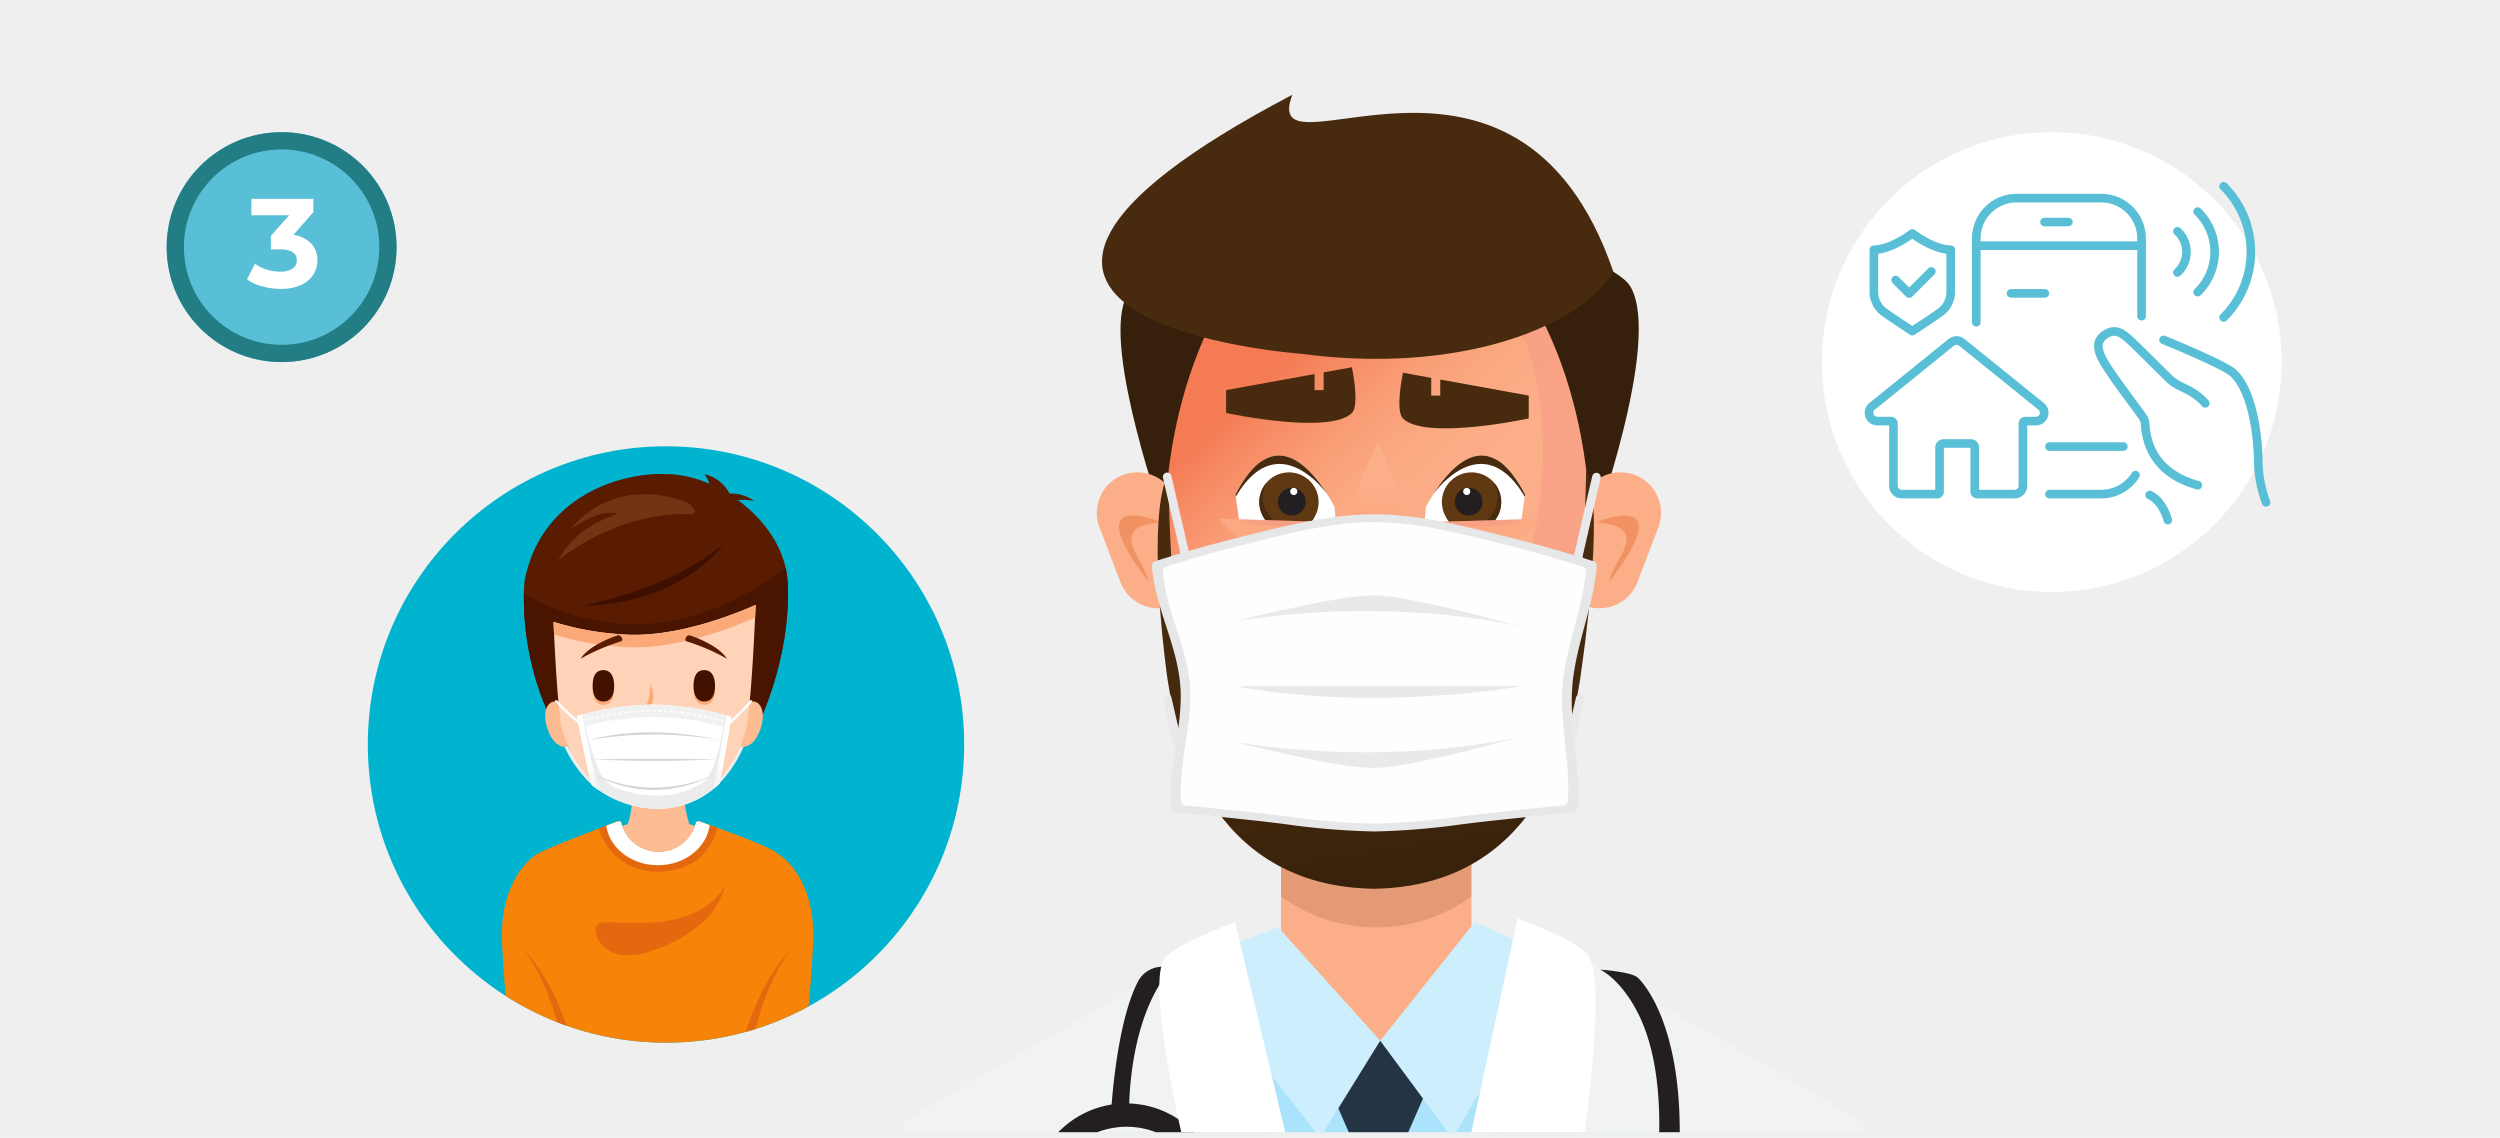 <svg xmlns="http://www.w3.org/2000/svg" xmlns:xlink="http://www.w3.org/1999/xlink" width="435" height="198" viewBox="0 0 435 198">
  <defs>
    <clipPath id="clip-path">
      <circle id="Elipse_590" data-name="Elipse 590" cx="51.883" cy="51.883" r="51.883" transform="translate(0 0)" fill="none"/>
    </clipPath>
    <linearGradient id="linear-gradient" x1="0.627" y1="0.697" x2="0.794" y2="0.942" gradientUnits="objectBoundingBox">
      <stop offset="0" stop-color="#fff"/>
      <stop offset="1" stop-color="#f5f5f5"/>
    </linearGradient>
    <linearGradient id="linear-gradient-2" x1="0.4" y1="0.656" x2="0.248" y2="0.874" xlink:href="#linear-gradient"/>
    <clipPath id="clip-path-2">
      <rect id="background" width="175.23" height="187.381" fill="none"/>
    </clipPath>
    <linearGradient id="linear-gradient-3" x1="0.339" y1="0.214" x2="0.514" y2="0.524" gradientUnits="objectBoundingBox">
      <stop offset="0" stop-color="#f47b54"/>
      <stop offset="0.165" stop-color="#f68a63"/>
      <stop offset="0.445" stop-color="#f99e77"/>
      <stop offset="0.724" stop-color="#fbaa83"/>
      <stop offset="1" stop-color="#fcae88"/>
    </linearGradient>
    <linearGradient id="linear-gradient-4" x1="0.646" y1="1.043" x2="0.505" y2="0.251" gradientUnits="objectBoundingBox">
      <stop offset="0" stop-color="#36200b"/>
      <stop offset="0.052" stop-color="#37210b"/>
      <stop offset="0.529" stop-color="#43280d"/>
      <stop offset="1" stop-color="#482b0e"/>
    </linearGradient>
    <linearGradient id="linear-gradient-5" x1="0.488" y1="0.857" x2="0.541" y2="0.212" gradientUnits="objectBoundingBox">
      <stop offset="0" stop-color="#f47b54"/>
      <stop offset="0.055" stop-color="#f68760"/>
      <stop offset="0.132" stop-color="#f79069"/>
      <stop offset="0.244" stop-color="#f8936c"/>
      <stop offset="1" stop-color="#fcae88"/>
    </linearGradient>
  </defs>
  <g id="Grupo_3263" data-name="Grupo 3263" transform="translate(-117 -6112)">
    <rect id="Rectángulo_933" data-name="Rectángulo 933" width="435" height="198" transform="translate(117 6112)" fill="#efefef"/>
    <g id="Grupo_3040" data-name="Grupo 3040" transform="translate(26.403 5430.273)">
      <g id="Grupo_3035" data-name="Grupo 3035" transform="translate(154.597 759.382)" clip-path="url(#clip-path)">
        <circle id="Elipse_589" data-name="Elipse 589" cx="55.835" cy="55.835" r="55.835" transform="translate(-3.952 -3.952)" fill="#00b3cf"/>
        <g id="Grupo_3034" data-name="Grupo 3034" transform="translate(23.324 4.818)">
          <g id="Grupo_3024" data-name="Grupo 3024" transform="translate(3.812)">
            <g id="Grupo_3023" data-name="Grupo 3023">
              <path id="Trazado_1445" data-name="Trazado 1445" d="M308.1,797.356c-.511-10.414-12.143-18.848-21.084-18.848-8.421-.4-22.2,4.324-24.726,18.848a49.561,49.561,0,0,0,6.389,27.218h33.1S308.813,811.922,308.1,797.356Z" transform="translate(-262.188 -778.485)" fill="#591c00"/>
              <path id="Trazado_1446" data-name="Trazado 1446" d="M308.1,845.7a14.9,14.9,0,0,0-.354-2.567c-2.783,2.21-11.488,8.439-22.523,9.634A38,38,0,0,1,262.2,847.6a50,50,0,0,0,6.481,25.31h33.1S308.813,860.263,308.1,845.7Z" transform="translate(-262.188 -826.826)" fill="#4a1500"/>
              <g id="Grupo_3019" data-name="Grupo 3019" transform="translate(33.641 45.877)">
                <path id="Trazado_1447" data-name="Trazado 1447" d="M395.571,968.1a37.719,37.719,0,0,0,4.659-7.641.329.329,0,0,1,.507.123,22.236,22.236,0,0,1-5.053,8.082Z" transform="translate(-395.571 -960.381)" fill="#ebecec"/>
              </g>
              <g id="Grupo_3020" data-name="Grupo 3020" transform="translate(6.595 46.17)">
                <path id="Trazado_1448" data-name="Trazado 1448" d="M293.817,969.028a37.507,37.507,0,0,1-4.979-7.417.33.33,0,0,0-.5.147,22.123,22.123,0,0,0,5.392,7.839Z" transform="translate(-288.336 -961.546)" fill="#ebecec"/>
              </g>
              <path id="Trazado_1449" data-name="Trazado 1449" d="M330.533,1002.482l-5.909-1.828v-.009h-.031a30.463,30.463,0,0,1-1.2-6.55l-8.464.151s-.43,5.119-1.074,6.4h0v.009l-6.738,2.085s2.917,9.324,11.784,9.324S330.533,1002.482,330.533,1002.482Z" transform="translate(-295.784 -939.715)" fill="#fdbc94"/>
              <path id="Trazado_1450" data-name="Trazado 1450" d="M280.715,936.553s-2.119-2.216-3.329-.317.351,5.959,1.816,6.728a2.31,2.31,0,0,0,2.418.123Z" transform="translate(-273.229 -895.874)" fill="#fdbb91"/>
              <path id="Trazado_1451" data-name="Trazado 1451" d="M409.494,936.553s2.119-2.216,3.329-.317-.351,5.959-1.816,6.728a2.31,2.31,0,0,1-2.418.123Z" transform="translate(-371.665 -895.874)" fill="#fdbb91"/>
              <g id="Grupo_3021" data-name="Grupo 3021" transform="translate(5.171 22.773)">
                <path id="Trazado_1452" data-name="Trazado 1452" d="M294.448,873.894a50.5,50.5,0,0,1-11.759-2.161c.3,6.676.825,16.038,1.492,18.567,1.068,4.051,5.381,13.693,16.387,13.693,12.7,0,15.659-13.688,15.659-13.688s.846-3.05,1.642-21.53C313.837,870.57,303.471,874.668,294.448,873.894Z" transform="translate(-282.689 -868.776)" fill="#ffd3b7"/>
              </g>
              <path id="Trazado_1453" data-name="Trazado 1453" d="M311.564,916.087c-1.035,0-1.874.629-1.874,2.734,0,2.021.839,2.734,1.874,2.734s1.873-.7,1.873-2.734C313.437,916.832,312.6,916.087,311.564,916.087Z" transform="translate(-297.709 -881.382)" fill="#fca979"/>
              <path id="Trazado_1454" data-name="Trazado 1454" d="M311.564,913.789c-1.035,0-1.874.629-1.874,2.734,0,2.021.839,2.734,1.874,2.734s1.873-.7,1.873-2.734C313.437,914.534,312.6,913.789,311.564,913.789Z" transform="translate(-297.709 -879.664)" fill="#421100"/>
              <path id="Trazado_1455" data-name="Trazado 1455" d="M381.169,916.087c-1.035,0-1.874.629-1.874,2.734,0,2.021.839,2.734,1.874,2.734s1.873-.7,1.873-2.734C383.042,916.832,382.2,916.087,381.169,916.087Z" transform="translate(-349.759 -881.382)" fill="#fca979"/>
              <path id="Trazado_1456" data-name="Trazado 1456" d="M381.169,913.789c-1.035,0-1.874.629-1.874,2.734,0,2.021.839,2.734,1.874,2.734s1.873-.7,1.873-2.734C383.042,914.534,382.2,913.789,381.169,913.789Z" transform="translate(-349.759 -879.664)" fill="#421100"/>
              <g id="Grupo_3022" data-name="Grupo 3022" transform="translate(5.171 22.773)">
                <path id="Trazado_1457" data-name="Trazado 1457" d="M317.769,870.995q.05-1.071.1-2.219c-4.031,1.794-14.4,5.892-23.42,5.118a50.5,50.5,0,0,1-11.759-2.161c.032.71.067,1.451.1,2.21a50.923,50.923,0,0,0,11.656,2.126C303.4,876.836,313.669,872.81,317.769,870.995Z" transform="translate(-282.689 -868.776)" fill="#fca979"/>
              </g>
              <path id="Trazado_1458" data-name="Trazado 1458" d="M373.806,890.08a.6.6,0,0,1,.649-.286s4.887,1.552,6.44,4.072a35.024,35.024,0,0,0-7.017-3.03C373.722,890.773,373.512,890.59,373.806,890.08Z" transform="translate(-345.544 -861.711)" fill="#591c00"/>
              <path id="Trazado_1459" data-name="Trazado 1459" d="M308.491,890.08a.6.6,0,0,0-.649-.286s-4.887,1.552-6.44,4.072a35.024,35.024,0,0,1,7.017-3.03C308.575,890.773,308.785,890.59,308.491,890.08Z" transform="translate(-291.512 -861.711)" fill="#591c00"/>
              <path id="Trazado_1460" data-name="Trazado 1460" d="M343.926,922.818s.41,3.066-1.248,4.648c-1.788,1.7,1.77,3.393,2.63,3.364.538-.018,1.144-.8-.357-1.771a1.742,1.742,0,0,1-.758-2.169A4.982,4.982,0,0,0,343.926,922.818Z" transform="translate(-322.007 -886.415)" fill="#fca979"/>
              <path id="Trazado_1461" data-name="Trazado 1461" d="M308.856,794.061s-11.95-5.869-20.878,4.609c0,0,4.464-3.312,7.53-3.005s-5.7.721-9.453,8.287c0,0,9.732-8.449,22.848-8.061C308.9,795.891,310.978,796.03,308.856,794.061Z" transform="translate(-280.036 -788.908)" fill="#723413"/>
              <path id="Trazado_1462" data-name="Trazado 1462" d="M326.211,826.329s-7.3,10.753-25.07,10.87C301.141,837.2,316.442,834.744,326.211,826.329Z" transform="translate(-291.317 -814.262)" fill="#3e0f00"/>
            </g>
          </g>
          <g id="Grupo_3028" data-name="Grupo 3028" transform="translate(0 60.447)">
            <g id="Grupo_3025" data-name="Grupo 3025">
              <path id="Trazado_1463" data-name="Trazado 1463" d="M301.266,1038.527c.184-10.966-5.964-14.611-6.017-14.642h0c-1.669-1.53-12.452-5.236-13.444-5.606s-.992.185-.992.185a6.691,6.691,0,0,1-12.936,0s0-.554-.992-.185c-.938.35-11.308,4.211-13.791,5.606,0,0-6.2,3.629-6.018,14.642a202.785,202.785,0,0,0,2.17,22.306H299.1A202.662,202.662,0,0,0,301.266,1038.527Z" transform="translate(-247.073 -1018.151)" fill="#f78309"/>
            </g>
            <path id="Trazado_1464" data-name="Trazado 1464" d="M324.34,1026.892c7.309-.085,9.579-5.137,10.188-7.631-1.408-.51-2.462-.878-2.741-.982-.992-.369-.992.185-.992.185a6.691,6.691,0,0,1-12.936,0s0-.554-.992-.185c-.283.106-1.428.532-2.955,1.114A10.494,10.494,0,0,0,324.34,1026.892Z" transform="translate(-297.054 -1018.151)" fill="#e4680e"/>
            <path id="Trazado_1465" data-name="Trazado 1465" d="M324.929,1068.5c3.593-.694,7.515-2.634,9.321-5.988a13.105,13.105,0,0,1-4.03,6.495,23.738,23.738,0,0,1-8.024,4.575,12.056,12.056,0,0,1-6.172.939c-2.074-.37-4.064-1.944-4.286-4.038a1.525,1.525,0,0,1,.235-1.123,1.891,1.891,0,0,1,1.537-.468C317.326,1068.913,321.182,1069.223,324.929,1068.5Z" transform="translate(-295.417 -1051.324)" fill="#e4680e"/>
            <g id="Grupo_3026" data-name="Grupo 3026" transform="translate(40.782 22.48)">
              <path id="Trazado_1466" data-name="Trazado 1466" d="M418.117,1107.283s-6.185,5.726-9.348,20.2h2.005C411.549,1122.428,413.495,1113.578,418.117,1107.283Z" transform="translate(-408.769 -1107.283)" fill="#e4680e"/>
            </g>
            <g id="Grupo_3027" data-name="Grupo 3027" transform="translate(3.946 22.48)">
              <path id="Trazado_1467" data-name="Trazado 1467" d="M262.719,1107.283c4.623,6.295,6.568,15.145,7.343,20.2h2.005C268.9,1113.009,262.719,1107.283,262.719,1107.283Z" transform="translate(-262.719 -1107.283)" fill="#e4680e"/>
            </g>
          </g>
          <path id="Trazado_1468" data-name="Trazado 1468" d="M391.255,782a6.575,6.575,0,0,0-4.351-3.376,5.31,5.31,0,0,1,1.016,2.606c-.054.65,1.37,1.167,2.48,1.47-.253.626-.406,1.391.688.844,1.714-.857,4.448-.245,4.448-.245A6.627,6.627,0,0,0,391.255,782Z" transform="translate(-351.637 -778.587)" fill="#591c00"/>
          <path id="Trazado_1469" data-name="Trazado 1469" d="M337.1,1018.787c-.727-.26-1.241-.44-1.423-.508-.992-.37-.992.185-.992.185a6.691,6.691,0,0,1-12.936,0s0-.554-.992-.185c-.194.072-.793.3-1.643.616.546,3.878,4.361,6.882,8.986,6.882C332.769,1025.777,336.611,1022.717,337.1,1018.787Z" transform="translate(-300.945 -957.705)" fill="#fff"/>
          <g id="Grupo_3033" data-name="Grupo 3033" transform="translate(9.221 39.351)">
            <path id="Trazado_1470" data-name="Trazado 1470" d="M283.634,934.7a28.923,28.923,0,0,0,4.231,3.969l.011-.585a27.277,27.277,0,0,1-3.706-3.41.766.766,0,0,0-.408-.158A.15.15,0,0,0,283.634,934.7Z" transform="translate(-283.632 -934.509)" fill="#fff"/>
            <path id="Trazado_1471" data-name="Trazado 1471" d="M408.028,934.767a29.289,29.289,0,0,1-3.924,4l-.033-.575a27.23,27.23,0,0,0,3.564-3.6.349.349,0,0,1,.377.01C408.1,934.664,408.028,934.767,408.028,934.767Z" transform="translate(-373.695 -934.534)" fill="#fff"/>
            <path id="Trazado_1472" data-name="Trazado 1472" d="M311.978,955.678a15.227,15.227,0,0,0,11.7-4.409c1.07-5.4,2.035-11.545,2.035-11.545a49.934,49.934,0,0,0-13.6-2.156,49.26,49.26,0,0,0-13.261,2s1.861,9.686,2.606,11.987A18.527,18.527,0,0,0,311.978,955.678Z" transform="translate(-295.016 -936.796)" fill="#fff"/>
            <path id="Trazado_1473" data-name="Trazado 1473" d="M320.718,956.171a14.031,14.031,0,0,1-8.113,2.244c-3.716,0-7.288-1.151-8.518-2.353-2.222-2.172-3.737-9.719-3.737-9.719s-.21-1.081-.418-2.065c-.689.185-1.076.309-1.076.309s1.861,9.686,2.606,11.987a18.528,18.528,0,0,0,10.516,4.122,15.226,15.226,0,0,0,11.7-4.409c1.07-5.4,2.035-11.545,2.035-11.545s-.363-.118-1.008-.3c-.118.6-.245,1.289-.382,2.07C322.738,955.555,320.718,956.171,320.718,956.171Z" transform="translate(-295.016 -941.814)" fill="#ebecec"/>
            <g id="Grupo_3029" data-name="Grupo 3029" transform="translate(3.84 0.772)">
              <path id="Trazado_1474" data-name="Trazado 1474" d="M325.38,941.8c.21-1.273.336-2.071.336-2.071a49.934,49.934,0,0,0-13.6-2.156,49.26,49.26,0,0,0-13.261,2s.159.827.4,2.055a44.38,44.38,0,0,1,26.121.171Z" transform="translate(-298.856 -937.568)" fill="#f0f1f1"/>
            </g>
            <g id="Grupo_3031" data-name="Grupo 3031" transform="translate(4.408 1.723)">
              <g id="Grupo_3030" data-name="Grupo 3030">
                <path id="Trazado_1475" data-name="Trazado 1475" d="M402.156,949.248l-.241-.07.064-.263.243.07Z" transform="translate(-376.49 -947.005)" fill="#fff"/>
                <path id="Trazado_1476" data-name="Trazado 1476" d="M328.217,943.379c-.15-.041-.311-.084-.484-.129l.059-.264q.26.068.487.13Zm-24.153-.146-.06-.264q.227-.06.488-.125l.057.265Q304.289,943.174,304.063,943.233Zm23.185-.107-.486-.12.055-.265.488.12Zm-22.214-.136-.055-.265.49-.115.052.266Q305.268,942.933,305.035,942.989Zm21.24-.1-.488-.111.051-.266.49.111Zm-20.266-.126-.05-.267.491-.1.048.266Zm19.29-.091-.49-.1.047-.267.492.1Zm-18.311-.115-.045-.267.492-.1.044.268Zm17.332-.084-.491-.092.042-.268.493.093Zm-16.35-.1-.042-.268.494-.087.04.269Q308.212,942.329,307.969,942.373Zm15.367-.078-.493-.083.039-.269.495.083Zm-14.382-.09-.037-.269.5-.077.036.269Zm13.4-.072q-.245-.038-.494-.074l.034-.269q.25.036.5.074Zm-12.409-.077-.033-.27.5-.067.031.27Zm11.421-.065-.5-.063.029-.27c.167.02.333.042.5.064Zm-10.431-.064-.028-.27.5-.057.025.27Zm9.441-.057-.5-.052.024-.271c.167.017.334.035.5.053Zm-8.45-.051-.024-.271q.248-.025.5-.047l.021.271Q312.17,941.794,311.923,941.819Zm7.458-.049q-.247-.022-.5-.042l.019-.271q.25.019.5.042Zm-6.465-.038-.018-.271.5-.035.015.271Q313.163,941.713,312.916,941.732Zm5.47-.039-.5-.03.013-.271.5.03Zm-4.476-.026-.013-.271q.25-.013.5-.024l.01.272C314.241,941.651,314.075,941.658,313.91,941.667Zm3.483-.026q-.247-.01-.5-.017l.006-.272.5.017Zm-2.488-.014-.006-.272.5-.011,0,.272Zm1.494-.013-.433,0H315.9v-.272h.065c.141,0,.29,0,.436,0Z" transform="translate(-303.273 -941.339)" fill="#fff"/>
                <path id="Trazado_1477" data-name="Trazado 1477" d="M301.194,948.644l-.054-.125-.032-.131.243-.068.063.263Z" transform="translate(-301.108 -946.559)" fill="#fff"/>
              </g>
            </g>
            <path id="Trazado_1478" data-name="Trazado 1478" d="M401.231,945.21s-.371-.121-1.03-.305l-.36,2.076c.459.124.817.229,1.054.3C401.105,946.008,401.231,945.21,401.231,945.21Z" transform="translate(-370.531 -942.283)" fill="#ebebeb"/>
            <g id="Grupo_3032" data-name="Grupo 3032" transform="translate(3.84 2.519)">
              <path id="Trazado_1479" data-name="Trazado 1479" d="M298.856,944.749s1.861,9.686,2.606,11.987a11.886,11.886,0,0,0,1.07.82c-.864-3.443-2.417-11.14-2.8-13.062C299.168,944.65,298.856,944.749,298.856,944.749Z" transform="translate(-298.856 -944.495)" fill="url(#linear-gradient)"/>
              <path id="Trazado_1480" data-name="Trazado 1480" d="M394.175,956.914c1.07-5.4,2.035-11.545,2.035-11.545s-.3-.1-.841-.252c-.389,2.3-1.537,9.049-2.242,12.767A9.889,9.889,0,0,0,394.175,956.914Z" transform="translate(-369.351 -944.96)" fill="url(#linear-gradient-2)"/>
            </g>
            <path id="Trazado_1481" data-name="Trazado 1481" d="M307.255,958.106s9.273-3.036,22.634,0A65.979,65.979,0,0,0,307.255,958.106Z" transform="translate(-301.297 -951.146)" fill="#d4d4d4"/>
            <path id="Trazado_1482" data-name="Trazado 1482" d="M309.644,975.111s9.607-.163,21.652,0A210.452,210.452,0,0,1,309.644,975.111Z" transform="translate(-303.083 -964.816)" fill="#d4d4d4"/>
            <path id="Trazado_1483" data-name="Trazado 1483" d="M310.764,985.553s9.325,6.19,21.087,0C331.851,985.553,321.678,990.832,310.764,985.553Z" transform="translate(-303.921 -972.679)" fill="#d4d4d4"/>
          </g>
        </g>
      </g>
    </g>
    <g id="doctor" transform="translate(270 6121.619)">
      <g id="Grupo_3086" data-name="Grupo 3086" clip-path="url(#clip-path-2)">
        <g id="Grupo_3085" data-name="Grupo 3085" transform="translate(0 6.865)">
          <path id="Trazado_1484" data-name="Trazado 1484" d="M361.615,1686.965l30.7,43.725,2.8,80.2-17.825,113.642H282.9L269.12,1796.687l4.952-58.749,25.485-50.972Z" transform="translate(-243.906 -1535.777)" fill="#abe2fc"/>
          <g id="Grupo_3059" data-name="Grupo 3059" transform="translate(37.845)">
            <g id="Grupo_3041" data-name="Grupo 3041" transform="translate(32.05 122.64)">
              <rect id="Rectángulo_936" data-name="Rectángulo 936" width="33.138" height="41.995" transform="translate(0)" fill="#fcae88"/>
              <path id="Trazado_1485" data-name="Trazado 1485" d="M746.026,1382.266v16.848a28.152,28.152,0,0,0,33.138,0v-16.848Z" transform="translate(-746.026 -1382.266)" fill="#b06d4d" opacity="0.32"/>
            </g>
            <g id="Grupo_3058" data-name="Grupo 3058">
              <path id="Trazado_1486" data-name="Trazado 1486" d="M1161.815,324.229s19.122,5.377,21.8,9.8c5.745,9.5-6.926,43.878-6.926,43.878Z" transform="translate(-1090.809 -300.717)" fill="#36200b"/>
              <path id="Trazado_1487" data-name="Trazado 1487" d="M455.58,313.192s-10.664-29.822-6.828-38.924c3.17-7.535,26.99-18.443,26.99-18.443l12.587,16.639Z" transform="translate(-443.799 -238.721)" fill="#36200b"/>
              <g id="Grupo_3044" data-name="Grupo 3044" transform="translate(0 65.696)">
                <g id="Grupo_3042" data-name="Grupo 3042" transform="translate(80.403)">
                  <path id="Trazado_1488" data-name="Trazado 1488" d="M1275.783,793.591a7.068,7.068,0,0,1-9.12,4.077h0a7.066,7.066,0,0,1-4.077-9.122l3.647-9.528a7.063,7.063,0,0,1,9.118-4.077h0a7.065,7.065,0,0,1,4.074,9.12Z" transform="translate(-1262.119 -774.474)" fill="#fcae88"/>
                  <path id="Trazado_1489" data-name="Trazado 1489" d="M1331.858,855.874s14.909-6.276,2.355,10.2C1334.213,862.938,1342.06,856.66,1331.858,855.874Z" transform="translate(-1325.324 -847.184)" fill="#f09261"/>
                </g>
                <g id="Grupo_3043" data-name="Grupo 3043">
                  <path id="Trazado_1490" data-name="Trazado 1490" d="M408.046,793.591a7.069,7.069,0,0,0,9.12,4.077h0a7.065,7.065,0,0,0,4.075-9.122l-3.647-9.528a7.058,7.058,0,0,0-9.115-4.077h0a7.068,7.068,0,0,0-4.076,9.12Z" transform="translate(-403.937 -774.474)" fill="#fcae88"/>
                  <path id="Trazado_1491" data-name="Trazado 1491" d="M452.472,855.874s-14.909-6.276-2.355,10.2C450.117,862.938,442.272,856.66,452.472,855.874Z" transform="translate(-441.234 -847.184)" fill="#f09261"/>
                </g>
              </g>
              <path id="Trazado_1492" data-name="Trazado 1492" d="M603.763,315.953a94.318,94.318,0,0,1-2.355,21.112H601.4c-.355,1.589-.767,3.134-1.21,4.648-.376,1.282-.778,2.535-1.206,3.751-6.35,18.258-18.415,30.586-32.269,30.586-13.613,0-25.522-11.92-31.955-29.682-.543-1.513-1.052-3.057-1.514-4.656-.453-1.5-.85-3.048-1.215-4.626v-.022a93.486,93.486,0,0,1-2.368-21.112q0-4.07.334-8c.014-.158.014-.241.014-.241,2.479-29.282,17.972-51.84,36.7-51.84,18.792,0,34.331,22.7,36.723,52.133C603.643,310.6,603.763,313.26,603.763,315.953Z" transform="translate(-517.88 -238.762)" fill="url(#linear-gradient-3)"/>
              <path id="Trazado_1493" data-name="Trazado 1493" d="M736.519,315.951a94.662,94.662,0,0,1-2.354,21.114h-.012q-.54,2.383-1.212,4.649c-.341,1.16-.706,2.3-1.086,3.407-.042.115-.08.229-.121.345-6.348,18.257-18.413,30.585-32.269,30.585-8.265,0-15.909-4.4-22.074-11.834,64.332-15.748,51.367-84.38,46.178-84.061-28.4,1.741-42.688-2.921-47.432-10.878,6.368-8.387,14.488-13.409,23.328-13.409,17.944,0,32.911,20.691,36.317,48.174.165,1.306.3,2.623.409,3.96C736.4,310.6,736.519,313.26,736.519,315.951Z" transform="translate(-650.635 -238.762)" fill="#f28a83" opacity="0.3"/>
              <path id="Trazado_1494" data-name="Trazado 1494" d="M591.511,770.05s-.531,43.451-6.761,38.767c-14.141-10.632-47.734-12.612-59.739.315-5.619,6.051-6.223-38.388-6.223-38.388-3.755,7.238-.586,32.064-.586,32.064h0c1.36,13.255,7.671,39.678,36.338,40.117v0l.024,0,.03,0v0c27.847-.426,34.6-25.371,36.207-38.947h0S594.9,776.537,591.511,770.05Z" transform="translate(-506.364 -704.768)" fill="url(#linear-gradient-4)"/>
              <g id="Grupo_3045" data-name="Grupo 3045" transform="translate(22.497 47.412)">
                <path id="Trazado_1495" data-name="Trazado 1495" d="M973,590.79v2.8h-1.572V590.5l-4.915-.895s-1.411,6.552,0,7.959c3.871,3.869,21.883,0,21.883,0v-3.98Z" transform="translate(-935.737 -588.646)" fill="#482b0e"/>
                <path id="Trazado_1496" data-name="Trazado 1496" d="M659.453,580.5v2.8h1.574v-3.089l4.915-.891s1.411,6.553,0,7.958c-3.867,3.871-21.883,0-21.883,0V583.3Z" transform="translate(-644.058 -579.316)" fill="#482b0e"/>
              </g>
              <path id="Trazado_1497" data-name="Trazado 1497" d="M1199.562,816.676c-.115-.24-.231-.475-.35-.7l0-.005Q1199.388,816.309,1199.562,816.676Z" transform="translate(-1124.702 -746.386)" fill="#fcae88"/>
              <g id="Grupo_3051" data-name="Grupo 3051" transform="translate(53.247 62.78)">
                <g id="Grupo_3046" data-name="Grupo 3046" transform="translate(3.643)">
                  <path id="Trazado_1498" data-name="Trazado 1498" d="M1028.951,750.5l-.177-.341-.049.364-.843,5.84a16.022,16.022,0,0,1-16.727.236l.39-4.363v0c.391-.715.843-1.482,1.349-2.263v0c.15-.236.311-.476.472-.716.178-.265.372-.531.561-.794.077-.1.15-.2.222-.3l.227-.3c.379-.49.78-.963,1.2-1.409.162-.175.334-.351.5-.518s.346-.329.524-.489l.266-.226c.089-.076.178-.152.271-.224s.187-.146.279-.213c.182-.132.364-.26.551-.377a7.748,7.748,0,0,1,.857-.474,2.881,2.881,0,0,1,.271-.12,5.208,5.208,0,0,1,.61-.227c.1-.03.2-.056.3-.083l.173-.04a1.488,1.488,0,0,1,.162-.03,4.807,4.807,0,0,1,1.733,0,5.117,5.117,0,0,1,.566.137,7.022,7.022,0,0,1,2.922,1.891,11.322,11.322,0,0,1,.886,1,21.525,21.525,0,0,1,2.186,3.431c.043.09.092.178.14.27C1028.836,750.269,1028.893,750.384,1028.951,750.5Z" transform="translate(-1011.155 -743.349)" fill="#fff"/>
                  <path id="Trazado_1499" data-name="Trazado 1499" d="M1045.571,750.158l-.049.364c-7.38-12.521-15.834-.54-15.834-.54a.028.028,0,0,1,0-.014v0c.15-.236.311-.476.472-.716.178-.265.373-.531.561-.794.077-.1.15-.2.222-.3l.227-.3c.379-.49.78-.963,1.2-1.409.162-.175.334-.351.5-.518s.346-.329.524-.489l.266-.226c.089-.076.178-.152.271-.224s.187-.146.279-.213c.182-.132.364-.26.551-.377a7.729,7.729,0,0,1,.857-.474,2.884,2.884,0,0,1,.271-.12,5.21,5.21,0,0,1,.61-.227c.1-.03.2-.056.3-.083l.173-.04a1.478,1.478,0,0,1,.162-.03,4.806,4.806,0,0,1,1.733,0,5.106,5.106,0,0,1,.566.137,7.021,7.021,0,0,1,2.922,1.891,11.322,11.322,0,0,1,.886,1,21.526,21.526,0,0,1,2.186,3.431C1045.48,749.973,1045.527,750.065,1045.571,750.158Z" transform="translate(-1027.952 -743.349)" fill="#482b0e"/>
                </g>
                <g id="Grupo_3049" data-name="Grupo 3049" transform="translate(6.798 2.932)">
                  <g id="Grupo_3047" data-name="Grupo 3047">
                    <path id="Trazado_1500" data-name="Trazado 1500" d="M1055.078,780.642a5.16,5.16,0,1,1-4.256-5.926A5.162,5.162,0,0,1,1055.078,780.642Z" transform="translate(-1044.825 -774.647)" fill="#603913"/>
                    <path id="Trazado_1501" data-name="Trazado 1501" d="M1060.4,793.107a5.158,5.158,0,0,1-8.337,5.98,5.158,5.158,0,1,0,8.337-5.98Z" transform="translate(-1051.383 -791.378)" fill="#482b0e"/>
                  </g>
                  <g id="Grupo_3048" data-name="Grupo 3048" transform="translate(2.245 2.675)">
                    <path id="Trazado_1502" data-name="Trazado 1502" d="M1073.6,806.014a2.42,2.42,0,1,1-2-2.779A2.417,2.417,0,0,1,1073.6,806.014Z" transform="translate(-1068.789 -803.203)" fill="#231f20"/>
                    <path id="Trazado_1503" data-name="Trazado 1503" d="M1085.553,804.105a.624.624,0,1,1-.514-.716A.625.625,0,0,1,1085.553,804.105Z" transform="translate(-1082.859 -803.364)" fill="#fff"/>
                  </g>
                </g>
                <g id="Grupo_3050" data-name="Grupo 3050" transform="translate(0 10.991)">
                  <path id="Trazado_1504" data-name="Trazado 1504" d="M972.267,861.389l24.1-.732S989.683,871.472,972.267,861.389Z" transform="translate(-972.267 -860.657)" fill="#fba983"/>
                  <path id="Trazado_1505" data-name="Trazado 1505" d="M1028,861.823c-4.034,2.384-16.843.591-16.843.591s.315-.04.866-.107Z" transform="translate(-1007.512 -861.714)" fill="#f28a83" opacity="0.3"/>
                </g>
              </g>
              <g id="Grupo_3057" data-name="Grupo 3057" transform="translate(21.299 62.78)">
                <g id="Grupo_3052" data-name="Grupo 3052" transform="translate(2.654)">
                  <path id="Trazado_1506" data-name="Trazado 1506" d="M659.6,750.5c.061-.114.12-.229.177-.341l.049.364.843,5.84a16.023,16.023,0,0,0,16.727.236l-.392-4.363v0c-.388-.715-.841-1.482-1.346-2.263v0c-.154-.236-.313-.476-.472-.716-.18-.265-.373-.531-.563-.794-.075-.1-.15-.2-.222-.3s-.15-.2-.225-.3c-.383-.49-.781-.963-1.2-1.409-.166-.175-.337-.351-.507-.518s-.344-.329-.525-.489l-.266-.226c-.087-.076-.177-.152-.271-.224s-.185-.146-.28-.213c-.182-.132-.364-.26-.549-.377a7.729,7.729,0,0,0-.857-.474c-.089-.044-.178-.085-.271-.12a5.256,5.256,0,0,0-.614-.227c-.1-.03-.2-.056-.3-.083-.056-.014-.115-.028-.173-.04a1.471,1.471,0,0,0-.163-.03,4.806,4.806,0,0,0-1.733,0,5.241,5.241,0,0,0-.567.137,7,7,0,0,0-2.92,1.891,11.392,11.392,0,0,0-.888,1,21.322,21.322,0,0,0-2.182,3.431l-.143.27C659.719,750.269,659.663,750.384,659.6,750.5Z" transform="translate(-659.604 -743.349)" fill="#fff"/>
                  <path id="Trazado_1507" data-name="Trazado 1507" d="M661.489,750.158l.049.364c7.382-12.521,15.835-.54,15.835-.54a.028.028,0,0,0,0-.014v0c-.154-.236-.313-.476-.472-.716-.18-.265-.373-.531-.563-.794-.075-.1-.15-.2-.222-.3s-.15-.2-.225-.3c-.383-.49-.782-.963-1.2-1.409-.166-.175-.337-.351-.507-.518s-.344-.329-.524-.489l-.266-.226c-.088-.076-.177-.152-.271-.224s-.185-.146-.28-.213c-.182-.132-.364-.26-.549-.377a7.739,7.739,0,0,0-.857-.474c-.089-.044-.178-.085-.271-.12a5.255,5.255,0,0,0-.614-.227c-.1-.03-.2-.056-.3-.083-.056-.014-.115-.028-.173-.04a1.476,1.476,0,0,0-.162-.03,4.806,4.806,0,0,0-1.733,0,5.243,5.243,0,0,0-.567.137,7,7,0,0,0-2.92,1.891,11.4,11.4,0,0,0-.888,1,21.313,21.313,0,0,0-2.182,3.431C661.578,749.973,661.534,750.065,661.489,750.158Z" transform="translate(-661.312 -743.349)" fill="#482b0e"/>
                </g>
                <g id="Grupo_3055" data-name="Grupo 3055" transform="translate(6.975 2.932)">
                  <g id="Grupo_3053" data-name="Grupo 3053">
                    <path id="Trazado_1508" data-name="Trazado 1508" d="M705.793,780.642a5.159,5.159,0,1,0,4.255-5.926A5.16,5.16,0,0,0,705.793,780.642Z" transform="translate(-705.723 -774.647)" fill="#603913"/>
                    <path id="Trazado_1509" data-name="Trazado 1509" d="M707.031,793.107a5.157,5.157,0,0,0,8.335,5.98,5.158,5.158,0,1,1-8.335-5.98Z" transform="translate(-705.721 -791.378)" fill="#482b0e"/>
                  </g>
                  <g id="Grupo_3054" data-name="Grupo 3054" transform="translate(3.237 2.675)">
                    <path id="Trazado_1510" data-name="Trazado 1510" d="M740.3,806.014a2.42,2.42,0,1,0,1.995-2.779A2.417,2.417,0,0,0,740.3,806.014Z" transform="translate(-740.269 -803.203)" fill="#231f20"/>
                    <path id="Trazado_1511" data-name="Trazado 1511" d="M763.06,804.105a.625.625,0,1,0,.517-.716A.628.628,0,0,0,763.06,804.105Z" transform="translate(-760.917 -803.364)" fill="#fff"/>
                  </g>
                </g>
                <g id="Grupo_3056" data-name="Grupo 3056" transform="translate(0 10.991)">
                  <path id="Trazado_1512" data-name="Trazado 1512" d="M655.369,861.389l-24.1-.732S637.951,871.472,655.369,861.389Z" transform="translate(-631.274 -860.657)" fill="#fba983"/>
                  <path id="Trazado_1513" data-name="Trazado 1513" d="M669.8,861.823c4.033,2.384,16.841.591,16.841.591s-.315-.04-.864-.107Z" transform="translate(-666.186 -861.714)" fill="#f28a83" opacity="0.3"/>
                </g>
              </g>
              <path id="Trazado_1514" data-name="Trazado 1514" d="M859.455,734.849c.271-8.1-4.394-16.446-4.394-16.446s-4.906,8.344-4.635,16.446c-3.4,8.024-4.768,17.143,2.7,22.355a2.987,2.987,0,0,0,1.782.613h.073a3,3,0,0,0,1.784-.613C864.221,751.992,862.854,742.873,859.455,734.849Z" transform="translate(-806.11 -657.96)" fill="url(#linear-gradient-5)"/>
              <path id="Trazado_1515" data-name="Trazado 1515" d="M448.07,118.329s-76.7-5.49-1.381-45.057c-6.118,16.061,39.186-17.857,55.862,30.822C496.355,114.079,474.964,121.968,448.07,118.329Z" transform="translate(-412.664 -73.272)" fill="#482b0e"/>
              <path id="Trazado_1516" data-name="Trazado 1516" d="M797.459,1213.636c0-3.977,5.387-.895,12.031-.887s12.036-3.062,12.029.919-5.4,10.819-12.043,10.813S797.452,1217.615,797.459,1213.636Z" transform="translate(-760.59 -1104.952)" fill="#f1f2f2"/>
            </g>
          </g>
          <g id="Grupo_3060" data-name="Grupo 3060" transform="translate(71.52 164.635)">
            <path id="Trazado_1517" data-name="Trazado 1517" d="M794.192,1966.182l-.124,1.577-15.39,29.993-15.315-31.383,12.779-113.29.058-.6-.1-.222-9.52-21.756h24.237l-9.5,21.756-.1.222.067.6Z" transform="translate(-763.363 -1830.496)" fill="#243444"/>
            <path id="Trazado_1518" data-name="Trazado 1518" d="M899.352,2062.705h5.214l-.1.222.067.605h-5.141Z" transform="translate(-886.612 -2040.949)" fill="#505d69"/>
          </g>
          <g id="Grupo_3063" data-name="Grupo 3063" transform="translate(52.927 143.974)">
            <g id="Grupo_3061" data-name="Grupo 3061" transform="translate(34.228)">
              <path id="Trazado_1519" data-name="Trazado 1519" d="M930.239,1630.595l12.587,17.021,18.313-31.306-14.451-6.341Z" transform="translate(-930.239 -1609.969)" fill="#cdeefd"/>
            </g>
            <g id="Grupo_3062" data-name="Grupo 3062" transform="translate(0 0.907)">
              <path id="Trazado_1520" data-name="Trazado 1520" d="M599.141,1639.373l-10.473,16.907-23.754-30.573,16.491-6.053Z" transform="translate(-564.913 -1619.654)" fill="#cdeefd"/>
            </g>
          </g>
          <g id="Grupo_3064" data-name="Grupo 3064" transform="translate(0 147.726)">
            <path id="Trazado_1521" data-name="Trazado 1521" d="M87.623,1753.87v283.465l-9.693,24.226A391.541,391.541,0,0,1,0,2049.591C6.564,1927.517,3.058,1698.13,4.053,1681l53.59-30.979Z" transform="translate(0 -1650.02)" fill="#f1f2f2"/>
            <path id="Trazado_1522" data-name="Trazado 1522" d="M935.072,1753.87v283.465l9.693,24.226a391.546,391.546,0,0,0,77.93-11.97c-6.564-122.074-3.058-351.461-4.053-368.593l-53.59-30.979Z" transform="translate(-847.465 -1650.02)" fill="#f1f2f2"/>
          </g>
          <path id="Trazado_1523" data-name="Trazado 1523" d="M970.274,1946.931l-9.982,2.988,8.91,15.924L935.238,2017.4l20.8-76.608Z" transform="translate(-847.615 -1765.819)" fill="#b5b6b6" opacity="0.32"/>
          <path id="Trazado_1524" data-name="Trazado 1524" d="M562.264,1969.475l12.965,6.106-10.823,11.267,32.8,53.092-17.472-68.6-3.972-5.675Z" transform="translate(-509.585 -1788.363)" fill="#b5b6b6" opacity="0.32"/>
          <g id="Grupo_3067" data-name="Grupo 3067" transform="translate(110.139 152.242)">
            <g id="Grupo_3065" data-name="Grupo 3065" transform="translate(7.742)">
              <path id="Trazado_1525" data-name="Trazado 1525" d="M1258.2,1798.246c21.7-56.335,19.693-81.307,14.2-92.335-2.949-5.91-6.464-7.646-6.62-7.7,0,0,5.478.349,6.536,1.41.227.227,22.125,19.85-11.117,99.78Z" transform="translate(-1258.201 -1698.215)" fill="#231f20"/>
            </g>
            <g id="Grupo_3066" data-name="Grupo 3066" transform="translate(0 95.732)">
              <path id="Trazado_1526" data-name="Trazado 1526" d="M1190.519,2730.542a7.737,7.737,0,1,1-4.408-10.012A7.736,7.736,0,0,1,1190.519,2730.542Z" transform="translate(-1175.568 -2720)" fill="#8d8f90"/>
              <path id="Trazado_1527" data-name="Trazado 1527" d="M1197.567,2738a6.933,6.933,0,1,1-3.95-8.975A6.935,6.935,0,0,1,1197.567,2738Z" transform="translate(-1183.364 -2727.747)" fill="#bcbec0"/>
              <path id="Trazado_1528" data-name="Trazado 1528" d="M1216.077,2757.723a4.814,4.814,0,1,1-2.742-6.235A4.819,4.819,0,0,1,1216.077,2757.723Z" transform="translate(-1203.85 -2748.241)" fill="#58595b"/>
            </g>
          </g>
          <g id="Grupo_3077" data-name="Grupo 3077" transform="translate(24.822 151.741)">
            <g id="Grupo_3075" data-name="Grupo 3075" transform="translate(0 23.772)">
              <g id="Grupo_3070" data-name="Grupo 3070" transform="translate(0.893 25.884)">
                <g id="Grupo_3068" data-name="Grupo 3068">
                  <path id="Trazado_1529" data-name="Trazado 1529" d="M303.652,2271.048l-11.043-5.324c-9.676-8.395-17.813-40.871-18.149-42.251l1.362-.615c.086.331,8.256,32.976,17.446,41.076l10.81,5.187Z" transform="translate(-274.46 -2222.858)" fill="#5e5f60"/>
                </g>
                <g id="Grupo_3069" data-name="Grupo 3069" transform="translate(26.82 44.486)">
                  <path id="Trazado_1530" data-name="Trazado 1530" d="M565.7,2703.106a1,1,0,0,1-.474-.095l-3.525-1.631a1.658,1.658,0,0,1-.806-.956,2.619,2.619,0,0,1-.109-1.457c.2-.967.988-1.524,1.682-1.2l3.52,1.629a1.67,1.67,0,0,1,.808.958,2.635,2.635,0,0,1,.11,1.453A1.479,1.479,0,0,1,565.7,2703.106Z" transform="translate(-560.726 -2697.674)" fill="#bcbec0"/>
                </g>
              </g>
              <g id="Grupo_3073" data-name="Grupo 3073" transform="translate(7.92 24.305)">
                <g id="Grupo_3071" data-name="Grupo 3071" transform="translate(3.25)">
                  <path id="Trazado_1531" data-name="Trazado 1531" d="M384.765,2256.665l-.61-1.88,10.258-6.206c8.366-8.957,13.341-42.232,13.389-42.571l1.425.483c-.21,1.4-5.165,34.516-13.984,43.807l-.143.117Z" transform="translate(-384.155 -2206.008)" fill="#5e5f60"/>
                </g>
                <g id="Grupo_3072" data-name="Grupo 3072" transform="translate(0 46.863)">
                  <path id="Trazado_1532" data-name="Trazado 1532" d="M350.911,2711.959a1.466,1.466,0,0,1-1.329-1.178,2.634,2.634,0,0,1-.031-1.454,1.673,1.673,0,0,1,.71-1.033l3.346-1.965c.656-.386,1.492.094,1.79,1.037a2.663,2.663,0,0,1,.032,1.461,1.665,1.665,0,0,1-.708,1.029l-3.35,1.963A.986.986,0,0,1,350.911,2711.959Z" transform="translate(-349.464 -2706.195)" fill="#bcbec0"/>
                </g>
              </g>
              <g id="Grupo_3074" data-name="Grupo 3074">
                <path id="Trazado_1533" data-name="Trazado 1533" d="M300.664,1971.695c-.8.04-1.491-.834-1.549-1.958-.383-7.251-3.074-13.048-7.585-16.321a14.114,14.114,0,0,0-17.939.956c-2.871,2.611-6.191,7.657-5.708,16.848.059,1.13-.544,2.079-1.341,2.123,0,0,0,0-.01,0-.8.037-1.486-.841-1.546-1.96-.456-8.691,2.023-15.96,6.974-20.465A16.392,16.392,0,0,1,292.8,1949.8c5.478,3.981,8.755,11.006,9.216,19.777.054,1.126-.547,2.077-1.341,2.122Z" transform="translate(-264.932 -1946.591)" fill="#231f20"/>
              </g>
            </g>
            <g id="Grupo_3076" data-name="Grupo 3076" transform="translate(15.448)">
              <path id="Trazado_1534" data-name="Trazado 1534" d="M440.367,1693.106a4.822,4.822,0,0,0-5.85,2.4c-3.939,7.679-4.7,23.5-4.7,23.706l3.206-.119C433.018,1718.859,432.419,1702.429,440.367,1693.106Z" transform="translate(-429.82 -1692.867)" fill="#231f20"/>
            </g>
          </g>
          <g id="Grupo_3083" data-name="Grupo 3083" transform="translate(47.434 65.769)">
            <g id="Grupo_3078" data-name="Grupo 3078" transform="translate(70.065 38.531)">
              <path id="Trazado_1535" data-name="Trazado 1535" d="M1254.868,1204.085a.75.75,0,0,1-.731-.918l3.7-16.073a.75.75,0,0,1,1.461.336l-3.7,16.073A.75.75,0,0,1,1254.868,1204.085Z" transform="translate(-1254.117 -1186.512)" fill="#e9e8eb"/>
            </g>
            <g id="Grupo_3079" data-name="Grupo 3079" transform="translate(1.914 38.531)">
              <path id="Trazado_1536" data-name="Trazado 1536" d="M531.169,1204.085a.75.75,0,0,1-.73-.582l-3.7-16.073a.75.75,0,1,1,1.461-.336l3.7,16.073a.75.75,0,0,1-.731.918Z" transform="translate(-526.719 -1186.512)" fill="#e9e8eb"/>
            </g>
            <g id="Grupo_3080" data-name="Grupo 3080" transform="translate(1.914 0)">
              <path id="Trazado_1537" data-name="Trazado 1537" d="M531.169,792.827a.75.75,0,0,1-.73-.582l-3.7-16.073a.75.75,0,1,1,1.461-.336l3.7,16.073a.751.751,0,0,1-.731.918Z" transform="translate(-526.719 -775.254)" fill="#e9e8eb"/>
            </g>
            <g id="Grupo_3081" data-name="Grupo 3081" transform="translate(72.898)">
              <path id="Trazado_1538" data-name="Trazado 1538" d="M1285.109,792.826a.75.75,0,0,1-.731-.918l3.7-16.073a.75.75,0,0,1,1.461.336l-3.7,16.073A.75.75,0,0,1,1285.109,792.826Z" transform="translate(-1284.358 -775.254)" fill="#e9e8eb"/>
            </g>
            <g id="Grupo_3082" data-name="Grupo 3082" transform="translate(0 7.227)">
              <path id="Trazado_1539" data-name="Trazado 1539" d="M544.993,907.593a127.962,127.962,0,0,1-15.542-1.28c-1.753-.217-3.565-.44-5.334-.632-4.025-.437-8.28-.879-13.8-1.435a.8.8,0,0,1-.715-.731c-.519-6.592,2.152-14.612,1.633-21.2-.586-7.449-4.362-13.471-4.948-20.92a.8.8,0,0,1,.553-.823c4.782-1.522,9.8-2.941,14.9-4.217l1.013-.254c7.269-1.82,14.785-3.7,22.233-3.7,7.26,0,14.583,1.812,21.666,3.565l.953.236c5.3,1.309,10.528,2.781,15.532,4.373a.8.8,0,0,1,.553.823c-.549,6.973-3.71,13.946-4.259,20.92-.556,7.068,1.5,14.136.943,21.2a.8.8,0,0,1-.715.731c-5.615.566-10.2,1.044-14.437,1.5-1.679.183-3.4.394-5.063.6A125.463,125.463,0,0,1,544.993,907.593Z" transform="translate(-506.287 -852.395)" fill="#e6e7e8"/>
              <path id="Trazado_1540" data-name="Trazado 1540" d="M563.511,919.432a121.646,121.646,0,0,1-14.773-1.217c-1.666-.206-3.389-.419-5.07-.6-3.826-.415-7.87-.836-13.115-1.364a.758.758,0,0,1-.68-.695c-.494-6.266,2.045-13.889,1.552-20.155-.557-7.081-4.146-12.8-4.7-19.885a.758.758,0,0,1,.526-.782c4.546-1.447,9.312-2.8,14.166-4.008l.963-.241c6.909-1.73,14.054-3.52,21.134-3.52,6.9,0,13.862,1.723,20.594,3.389l.906.224c5.04,1.245,10.008,2.643,14.764,4.156a.758.758,0,0,1,.526.782c-.521,6.628-3.526,13.257-4.048,19.885-.529,6.718,1.426,13.437.9,20.155a.758.758,0,0,1-.68.695c-5.338.538-9.7.992-13.723,1.43-1.6.174-3.232.375-4.813.569A119.233,119.233,0,0,1,563.511,919.432Z" transform="translate(-524.805 -865.599)" fill="#fefefe"/>
              <path id="Trazado_1541" data-name="Trazado 1541" d="M661.29,1007.456s17.927-4.587,24.184-4.5c6.694.089,25.591,5.5,25.591,5.5S689.767,1002.952,661.29,1007.456Z" transform="translate(-646.768 -988.845)" fill="#e9e8eb"/>
              <path id="Trazado_1542" data-name="Trazado 1542" d="M661.29,1265.9s17.927,4.587,24.184,4.5c6.694-.089,25.591-5.5,25.591-5.5S689.767,1270.406,661.29,1265.9Z" transform="translate(-646.768 -1226.253)" fill="#e9e8eb"/>
              <path id="Trazado_1543" data-name="Trazado 1543" d="M661.29,1171.7h49.774S685.7,1176.257,661.29,1171.7Z" transform="translate(-646.768 -1141.781)" fill="#e9e8eb"/>
            </g>
          </g>
          <g id="Grupo_3084" data-name="Grupo 3084" transform="translate(48.718 143.335)">
            <path id="Trazado_1544" data-name="Trazado 1544" d="M970.882,1609.415c3.343,4.216-.609,31.516-.609,31.516l-13.363,1.224,10.258,12.477-31.93,56.763,23.433-108.241S968.789,1606.777,970.882,1609.415Z" transform="translate(-896.333 -1603.154)" fill="#fff"/>
            <path id="Trazado_1545" data-name="Trazado 1545" d="M520.967,1616.23c-3.341,4.216,2.986,30.878,2.986,30.878l13.363,1.224-10.255,12.477,31.836,56.763-25.718-107.6S523.06,1613.592,520.967,1616.23Z" transform="translate(-519.993 -1609.33)" fill="#fff"/>
          </g>
        </g>
      </g>
    </g>
    <g id="Grupo_3087" data-name="Grupo 3087" transform="translate(-1 -23)">
      <circle id="Elipse_510" data-name="Elipse 510" cx="40" cy="40" r="40" transform="translate(435 6158)" fill="#fff"/>
      <g id="Grupo_1151" data-name="Grupo 1151" transform="translate(443.205 6167.421)">
        <path id="Trazado_1377" data-name="Trazado 1377" d="M1355.03,1231.243s10.574,4.29,12.151,5.783c3.417,3.236,4.333,11.326,4.333,15.793a21.974,21.974,0,0,0,1.344,6.7" transform="translate(-1303.774 -1204.526)" fill="none" stroke="#59bfd6" stroke-linecap="round" stroke-linejoin="round" stroke-width="1.5"/>
        <path id="Trazado_1378" data-name="Trazado 1378" d="M1296.383,1233.785c-2.344-2.65-4.493-2.563-6.24-4.268-3.4-3.32-3.08-3.08-6.2-6.1-1.852-1.79-3.109-2.843-4.966-1.6-1.56,1.04-1.394,2.38-.605,4.081.962,2.074,6.063,8.711,7.137,10.267a2.259,2.259,0,0,1,.4,1.124c.159,2.2.747,8.417,9.179,10.743" transform="translate(-1237.871 -1196.024)" fill="none" stroke="#59bfd6" stroke-linecap="round" stroke-linejoin="round" stroke-width="1.5"/>
        <path id="Trazado_1379" data-name="Trazado 1379" d="M1338.518,1415.122c2.364,1.078,3.162,4.367,3.162,4.367" transform="translate(-1289.686 -1361.411)" fill="none" stroke="#59bfd6" stroke-linecap="round" stroke-linejoin="round" stroke-width="1.5"/>
        <path id="Trazado_1380" data-name="Trazado 1380" d="M1219.78,1394.839h9.01a7.026,7.026,0,0,0,5.957-3.306" transform="translate(-1188.379 -1341.284)" fill="none" stroke="#59bfd6" stroke-linecap="round" stroke-linejoin="round" stroke-width="1.5"/>
        <path id="Trazado_1381" data-name="Trazado 1381" d="M1161.813,1083.769v-13.521a7.018,7.018,0,0,0-7.018-7.018h-14.724a7.018,7.018,0,0,0-7.018,7.018v14.582" transform="translate(-1114.385 -1061.176)" fill="none" stroke="#59bfd6" stroke-linecap="round" stroke-linejoin="round" stroke-width="1.5"/>
        <line id="Línea_6" data-name="Línea 6" x1="28.76" transform="translate(18.669 10.326)" fill="none" stroke="#59bfd6" stroke-linecap="round" stroke-linejoin="round" stroke-width="1.5"/>
        <line id="Línea_7" data-name="Línea 7" x1="4.153" transform="translate(30.537 6.209)" fill="none" stroke="#59bfd6" stroke-linecap="round" stroke-linejoin="round" stroke-width="1.5"/>
        <line id="Línea_8" data-name="Línea 8" x1="12.856" transform="translate(31.401 45.28)" fill="none" stroke="#59bfd6" stroke-linecap="round" stroke-linejoin="round" stroke-width="1.5"/>
        <path id="Trazado_1382" data-name="Trazado 1382" d="M1395.437,1079.214a9.789,9.789,0,0,1,0,14.014" transform="translate(-1338.249 -1074.815)" fill="none" stroke="#59bfd6" stroke-linecap="round" stroke-linejoin="round" stroke-width="1.5"/>
        <path id="Trazado_1383" data-name="Trazado 1383" d="M1426.234,1072.06a16.106,16.106,0,0,0,0-22.813" transform="translate(-1364.525 -1049.247)" fill="none" stroke="#59bfd6" stroke-linecap="round" stroke-linejoin="round" stroke-width="1.5"/>
        <path id="Trazado_1384" data-name="Trazado 1384" d="M1371.486,1109.691a4.886,4.886,0,0,0,0-7.172" transform="translate(-1317.814 -1094.698)" fill="none" stroke="#59bfd6" stroke-linecap="round" stroke-linejoin="round" stroke-width="1.5"/>
        <path id="Trazado_1385" data-name="Trazado 1385" d="M1037.424,1151.609l2.36,2.36,3.857-3.857" transform="translate(-1032.793 -1135.304)" fill="none" stroke="#59bfd6" stroke-linecap="round" stroke-linejoin="round" stroke-width="1.5"/>
        <path id="Trazado_1386" data-name="Trazado 1386" d="M1018.35,1105.09s-3.646,2.828-6.687,2.828v7.168a4.414,4.414,0,0,0,1.631,3.585c1.067.789,4.252,2.889,4.387,2.978l.668.44.668-.44c.135-.089,3.32-2.189,4.387-2.978a4.414,4.414,0,0,0,1.631-3.585v-7.168C1022,1107.917,1018.35,1105.09,1018.35,1105.09Z" transform="translate(-1010.815 -1096.892)" fill="none" stroke="#59bfd6" stroke-linecap="round" stroke-linejoin="round" stroke-width="1.5"/>
        <line id="Línea_9" data-name="Línea 9" x2="17.51" transform="translate(24.722 18.621)" stroke-dasharray="5.882 29.412" stroke="#59bfd6" stroke-linecap="round" stroke-linejoin="round" stroke-width="1.5" fill="none"/>
        <path id="Trazado_1387" data-name="Trazado 1387" d="M1035.835,1243.413l-13.814-11.145a1.444,1.444,0,0,0-1.816,0l-13.784,11.141a1.444,1.444,0,0,0,.908,2.567h2.374a.433.433,0,0,1,.433.433v10.826a1.444,1.444,0,0,0,1.444,1.444h6.165a.416.416,0,0,0,.416-.416v-7.7a.69.69,0,0,1,.69-.69h4.741a.69.69,0,0,1,.69.69v7.7a.416.416,0,0,0,.416.416h6.524a1.444,1.444,0,0,0,1.444-1.444V1246.41a.433.433,0,0,1,.433-.433h1.822A1.444,1.444,0,0,0,1035.835,1243.413Z" transform="translate(-1005.882 -1205.126)" fill="none" stroke="#59bfd6" stroke-linecap="round" stroke-linejoin="round" stroke-width="1.5"/>
      </g>
    </g>
    <g id="Grupo_3145" data-name="Grupo 3145" transform="translate(-286 3808)">
      <g id="Elipse_568" data-name="Elipse 568" transform="translate(432 2327)" fill="#59bfd6" stroke="#227d84" stroke-width="3">
        <circle cx="20" cy="20" r="20" stroke="none"/>
        <circle cx="20" cy="20" r="18.5" fill="none"/>
      </g>
      <path id="Trazado_3099" data-name="Trazado 3099" d="M8.052-9.13a5.184,5.184,0,0,1,3.1,1.507,4.154,4.154,0,0,1,1.078,2.915,4.6,4.6,0,0,1-.7,2.475A4.9,4.9,0,0,1,9.383-.418,8.217,8.217,0,0,1,5.852.264a12.112,12.112,0,0,1-3.2-.429A8.245,8.245,0,0,1-.022-1.386L1.364-4.114A6.715,6.715,0,0,0,3.4-3.091a7.843,7.843,0,0,0,2.365.363,3.749,3.749,0,0,0,2.112-.517,1.661,1.661,0,0,0,.77-1.463Q8.646-6.6,5.764-6.6H4.136V-8.954L7.3-12.54H.748V-15.4h10.78v2.31Z" transform="translate(446 2354)" fill="#fff"/>
    </g>
  </g>
</svg>
